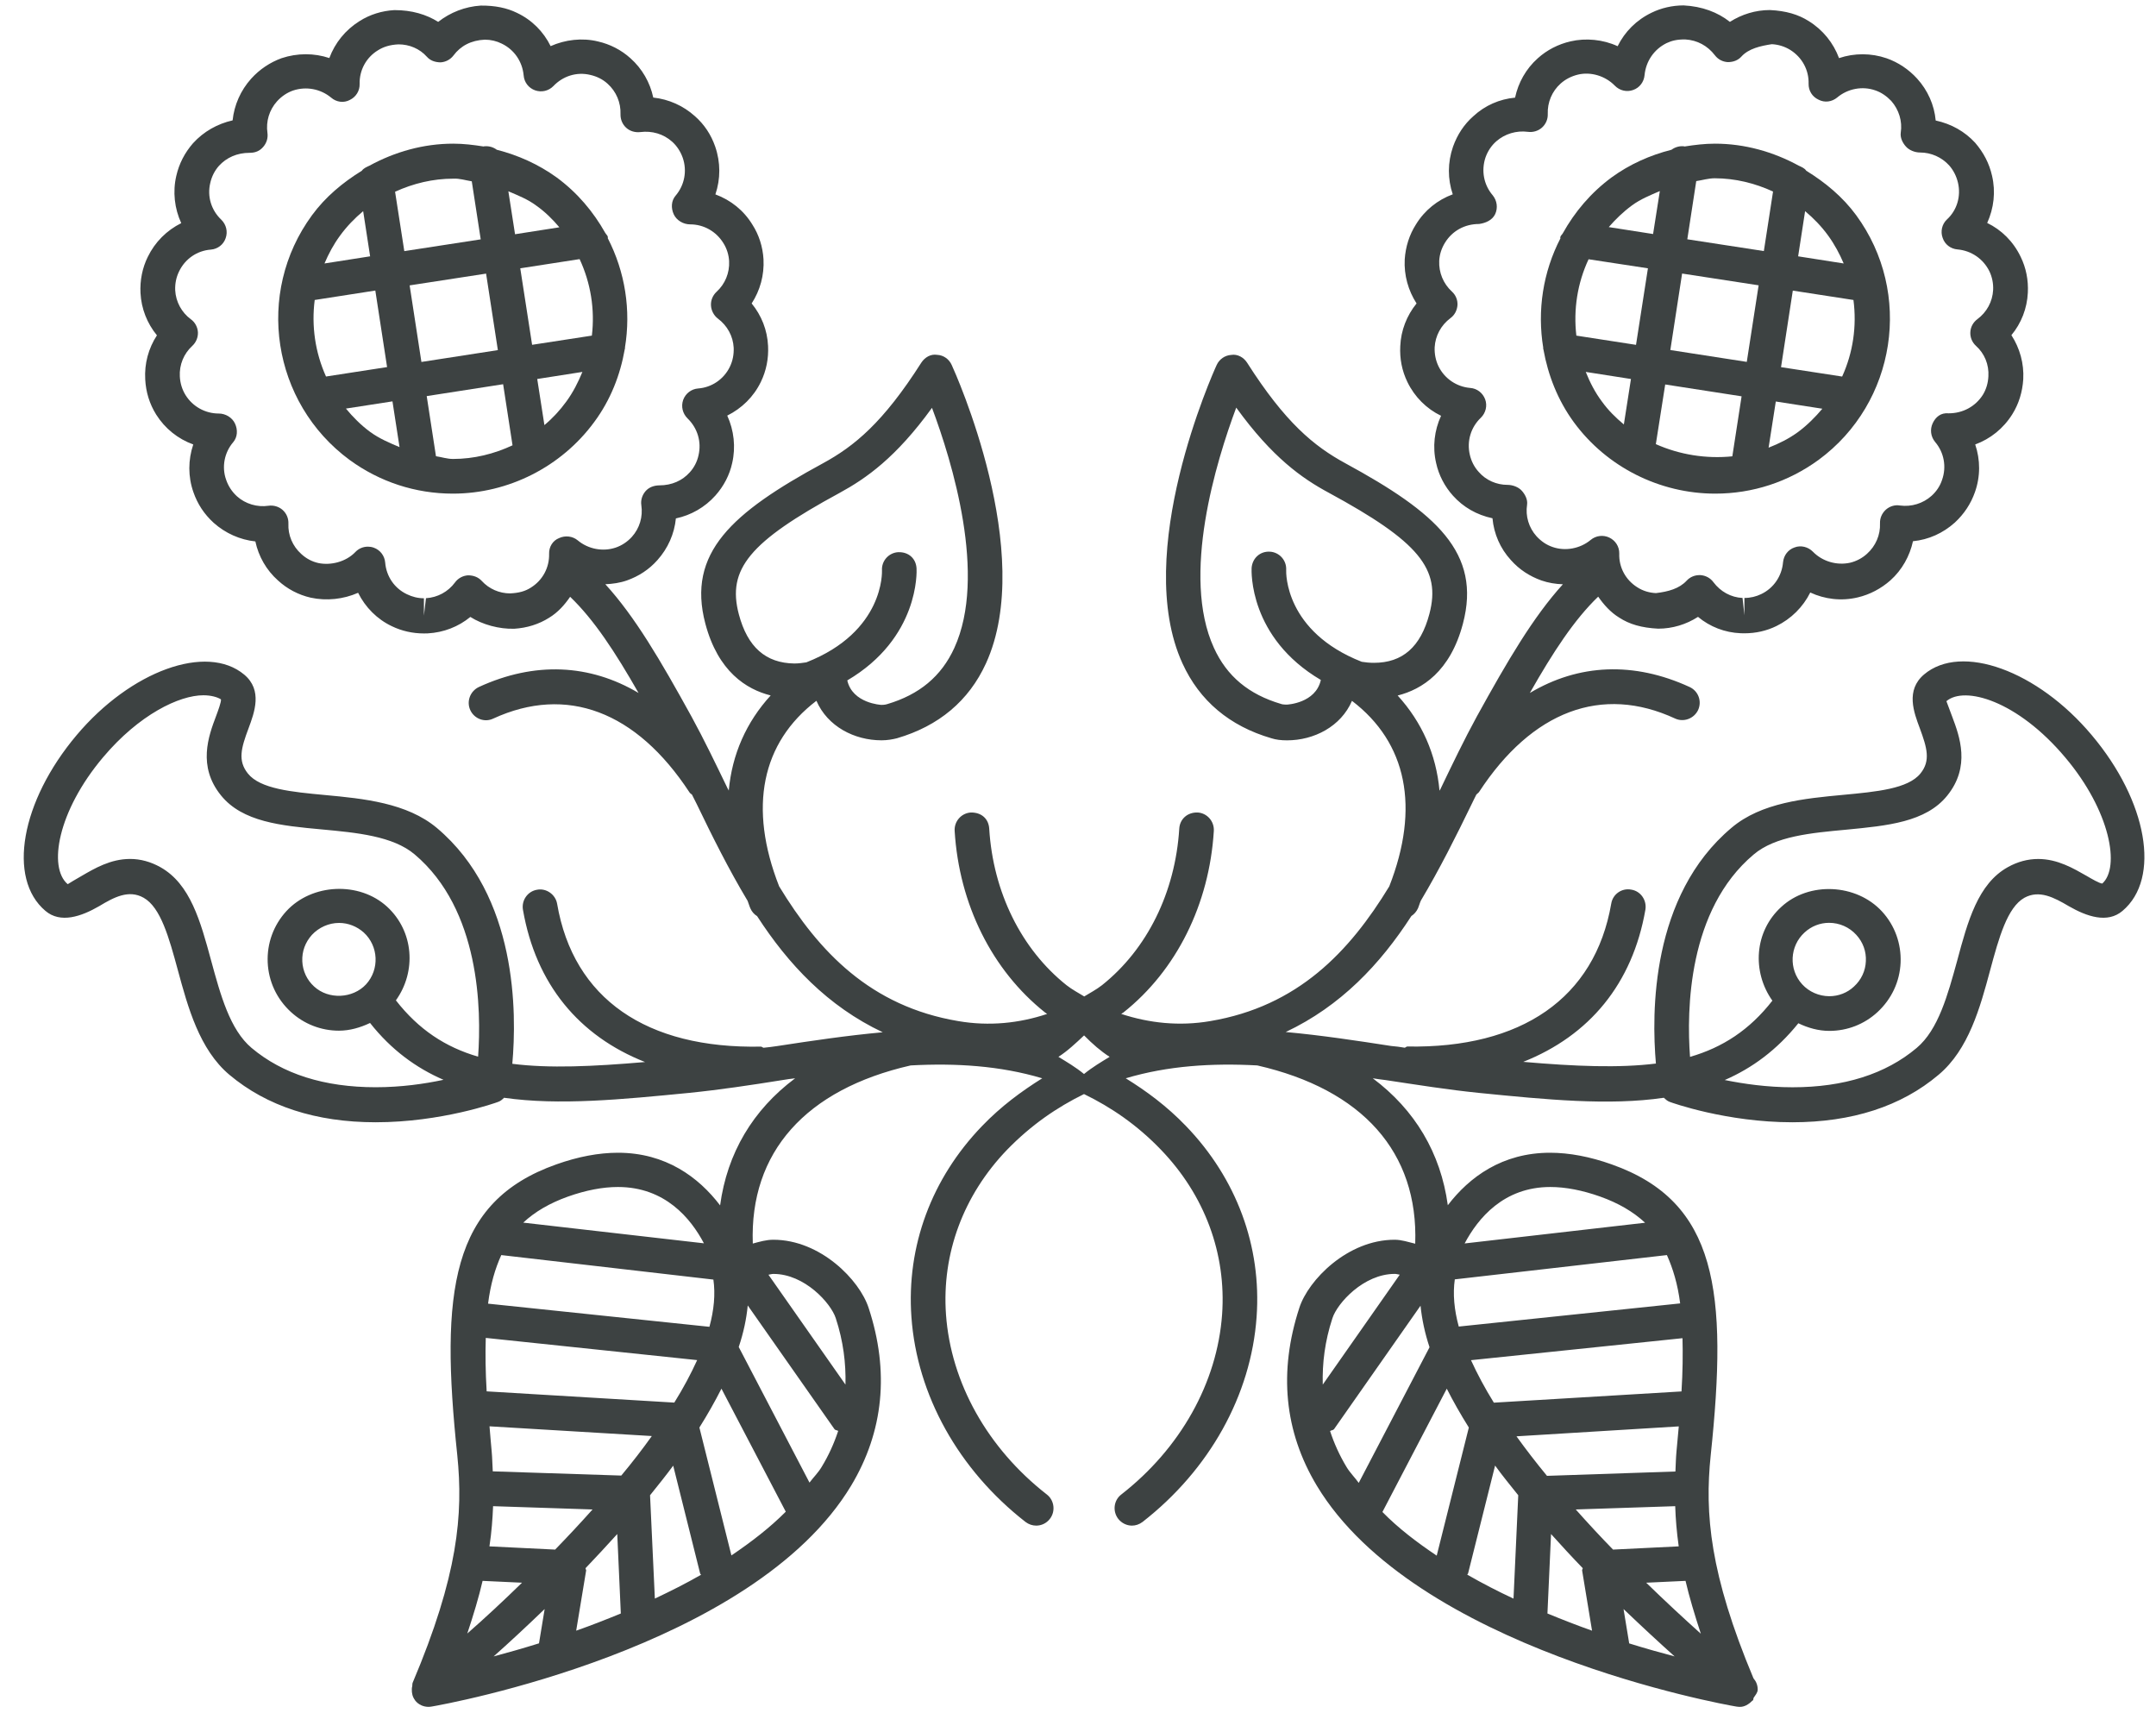 <?xml version="1.0" encoding="UTF-8"?>
<svg width="61px" height="49px" viewBox="0 0 61 49" version="1.1" xmlns="http://www.w3.org/2000/svg" xmlns:xlink="http://www.w3.org/1999/xlink">
    <title>floral-symmetrical-design-for-ornamentation-svgrepo-com</title>
    <g id="页面-1" stroke="none" stroke-width="1" fill="none" fill-rule="evenodd">
        <g id="形状库素材-植物" transform="translate(-560, -323)" fill="#3D4242" fill-rule="nonzero">
            <g id="floral-symmetrical-design-for-ornamentation-svgrepo-com" transform="translate(560.672, 323.153)">
                <path d="M58.508,20.64 C56.978,18.817 54.821,18.034 53.766,18.926 C53.24,19.372 53.475,19.995 53.646,20.45 C53.849,21.001 53.957,21.365 53.663,21.728 C53.314,22.16 52.422,22.244 51.478,22.332 C50.393,22.434 49.162,22.548 48.318,23.264 C46.028,25.189 46.055,28.511 46.179,29.933 C45.136,30.063 43.895,30.013 42.425,29.885 C44.293,29.144 45.517,27.68 45.882,25.578 C45.924,25.31 45.748,25.055 45.482,25.013 C45.214,24.961 44.958,25.141 44.915,25.409 C44.452,28.089 42.365,29.508 39.145,29.451 C39.118,29.451 39.103,29.477 39.072,29.485 C38.946,29.462 38.818,29.447 38.689,29.436 C37.719,29.286 36.714,29.133 35.705,29.041 C37.263,28.306 38.381,27.121 39.26,25.76 C39.342,25.706 39.405,25.633 39.449,25.538 C39.48,25.464 39.495,25.398 39.528,25.325 C40.062,24.429 40.533,23.487 40.971,22.583 C41.011,22.493 41.059,22.41 41.1,22.322 C41.123,22.297 41.153,22.28 41.171,22.257 C42.673,19.956 44.651,19.214 46.722,20.173 C46.965,20.285 47.256,20.177 47.373,19.932 C47.486,19.683 47.379,19.395 47.132,19.281 C45.551,18.554 43.992,18.626 42.612,19.45 C43.274,18.286 43.87,17.375 44.546,16.725 C44.705,16.954 44.896,17.168 45.139,17.317 C45.428,17.506 45.771,17.607 46.244,17.631 C46.646,17.631 47.036,17.512 47.37,17.297 C47.706,17.577 48.128,17.742 48.575,17.76 C48.583,17.76 48.675,17.762 48.683,17.762 C49.005,17.762 49.309,17.693 49.586,17.558 C50.005,17.354 50.341,17.019 50.546,16.608 C50.957,16.799 51.426,16.857 51.891,16.746 C52.232,16.666 52.55,16.497 52.814,16.264 C53.143,15.97 53.362,15.574 53.452,15.157 C53.89,15.115 54.301,14.931 54.637,14.629 C54.901,14.384 55.089,14.098 55.205,13.769 C55.362,13.327 55.36,12.855 55.213,12.42 C55.64,12.263 56.009,11.971 56.264,11.563 C56.448,11.268 56.549,10.935 56.572,10.576 C56.597,10.129 56.474,9.695 56.237,9.328 C56.517,8.991 56.681,8.57 56.702,8.125 C56.72,7.77 56.652,7.424 56.499,7.112 C56.292,6.68 55.957,6.349 55.552,6.154 C55.741,5.737 55.795,5.271 55.689,4.818 C55.609,4.467 55.45,4.164 55.211,3.885 C54.918,3.567 54.539,3.352 54.095,3.256 C54.055,2.815 53.869,2.4 53.569,2.07 C53.331,1.809 53.035,1.611 52.707,1.496 C52.271,1.345 51.79,1.345 51.36,1.491 C51.201,1.062 50.904,0.692 50.502,0.443 C50.209,0.258 49.864,0.153 49.403,0.131 C48.997,0.131 48.605,0.253 48.272,0.466 C47.927,0.192 47.483,0.026 46.963,0 C46.643,0 46.329,0.073 46.057,0.206 C45.63,0.411 45.297,0.745 45.096,1.154 C44.682,0.962 44.191,0.917 43.764,1.017 C43.419,1.096 43.097,1.26 42.834,1.498 C42.504,1.793 42.284,2.185 42.194,2.609 C41.754,2.65 41.342,2.83 41.015,3.133 C40.752,3.363 40.561,3.655 40.439,3.995 C40.283,4.444 40.285,4.914 40.431,5.344 C40.004,5.501 39.635,5.795 39.39,6.195 C39.202,6.489 39.095,6.83 39.072,7.186 C39.049,7.635 39.171,8.064 39.407,8.431 C39.129,8.774 38.965,9.194 38.946,9.637 C38.928,9.996 38.993,10.333 39.148,10.654 C39.353,11.077 39.69,11.411 40.1,11.609 C39.91,12.022 39.855,12.49 39.96,12.944 C40.035,13.287 40.201,13.607 40.439,13.871 C40.728,14.192 41.105,14.412 41.555,14.508 C41.595,14.95 41.775,15.363 42.077,15.692 C42.316,15.961 42.609,16.149 42.938,16.267 C43.134,16.335 43.342,16.369 43.547,16.375 C42.71,17.298 41.991,18.521 41.112,20.115 C40.754,20.77 40.421,21.464 40.086,22.162 C40.079,22.18 40.065,22.199 40.056,22.213 C39.963,21.188 39.56,20.276 38.872,19.522 C39.56,19.349 40.36,18.847 40.718,17.492 C41.25,15.485 39.96,14.348 37.396,12.954 C36.505,12.47 35.691,11.8 34.613,10.108 C34.517,9.957 34.341,9.857 34.163,9.887 C33.985,9.898 33.826,10.008 33.751,10.173 C33.654,10.384 31.355,15.487 32.784,18.614 C33.268,19.673 34.117,20.386 35.299,20.731 C35.429,20.773 35.576,20.79 35.741,20.79 C36.506,20.79 37.267,20.399 37.58,19.673 C39.133,20.857 39.508,22.689 38.635,24.921 C37.506,26.776 36.045,28.315 33.569,28.732 C32.694,28.882 31.843,28.789 31.051,28.529 C31.072,28.514 31.094,28.5 31.115,28.487 C32.613,27.298 33.544,25.427 33.671,23.352 C33.686,23.082 33.483,22.848 33.215,22.831 C32.921,22.821 32.709,23.02 32.693,23.287 C32.581,25.087 31.786,26.699 30.506,27.717 C30.349,27.84 30.172,27.932 30.004,28.035 C29.837,27.932 29.661,27.84 29.504,27.717 C28.225,26.699 27.426,25.087 27.316,23.287 C27.299,23.014 27.103,22.827 26.797,22.831 C26.526,22.848 26.322,23.081 26.338,23.352 C26.465,25.431 27.398,27.298 28.894,28.487 C28.913,28.504 28.937,28.516 28.956,28.529 C28.164,28.793 27.314,28.882 26.44,28.732 C23.961,28.315 22.5,26.776 21.372,24.919 C20.497,22.688 20.873,20.857 22.427,19.671 C22.742,20.398 23.503,20.789 24.268,20.789 C24.43,20.789 24.579,20.763 24.706,20.731 C25.89,20.385 26.74,19.671 27.224,18.613 C28.653,15.486 26.355,10.389 26.255,10.172 C26.182,10.007 26.023,9.893 25.844,9.885 C25.662,9.854 25.493,9.956 25.395,10.106 C24.317,11.799 23.501,12.469 22.611,12.953 C20.043,14.347 18.754,15.484 19.285,17.491 C19.645,18.845 20.445,19.348 21.133,19.52 C20.443,20.275 20.039,21.187 19.947,22.212 C19.94,22.192 19.929,22.173 19.919,22.159 C19.582,21.463 19.249,20.768 18.891,20.114 C18.012,18.52 17.295,17.295 16.455,16.374 C16.663,16.365 16.872,16.335 17.067,16.266 C17.398,16.148 17.689,15.961 17.928,15.692 C18.226,15.359 18.408,14.949 18.451,14.512 C18.879,14.422 19.271,14.198 19.568,13.866 C19.804,13.602 19.971,13.283 20.044,12.945 C20.148,12.495 20.094,12.018 19.904,11.604 C20.313,11.4 20.651,11.073 20.855,10.65 C21.008,10.335 21.077,9.99 21.059,9.633 C21.038,9.184 20.873,8.771 20.595,8.431 C20.834,8.062 20.953,7.632 20.93,7.182 C20.909,6.826 20.8,6.488 20.616,6.202 C20.371,5.8 20.006,5.508 19.569,5.346 C19.716,4.91 19.718,4.442 19.563,3.993 C19.444,3.651 19.252,3.365 18.99,3.134 C18.659,2.836 18.248,2.654 17.811,2.607 C17.72,2.179 17.497,1.791 17.168,1.497 C16.907,1.26 16.586,1.096 16.244,1.019 C15.801,0.911 15.32,0.968 14.907,1.152 C14.706,0.743 14.376,0.409 13.951,0.209 C13.672,0.073 13.343,0.002 12.931,0.005 C12.486,0.033 12.067,0.198 11.726,0.466 C11.388,0.254 10.977,0.133 10.496,0.133 C10.492,0.133 10.489,0.133 10.483,0.133 C10.137,0.153 9.795,0.256 9.499,0.445 C9.101,0.694 8.805,1.06 8.646,1.489 C8.215,1.345 7.739,1.345 7.294,1.493 C6.97,1.611 6.674,1.807 6.435,2.072 C6.136,2.404 5.955,2.817 5.909,3.252 C5.485,3.348 5.092,3.565 4.789,3.899 C4.555,4.168 4.396,4.473 4.316,4.822 C4.211,5.271 4.265,5.746 4.456,6.159 C4.048,6.362 3.714,6.691 3.508,7.116 C3.356,7.424 3.285,7.778 3.303,8.135 C3.326,8.58 3.491,8.995 3.768,9.333 C3.528,9.701 3.411,10.133 3.437,10.581 C3.456,10.938 3.558,11.272 3.747,11.575 C3.996,11.969 4.361,12.263 4.796,12.42 C4.649,12.856 4.645,13.328 4.8,13.769 C4.916,14.104 5.105,14.392 5.374,14.637 C5.704,14.931 6.115,15.116 6.553,15.163 C6.643,15.586 6.865,15.976 7.194,16.268 C7.453,16.506 7.77,16.674 8.119,16.754 C8.566,16.851 9.046,16.799 9.46,16.616 C9.664,17.026 9.997,17.364 10.416,17.562 C10.696,17.697 11.003,17.766 11.323,17.766 C11.33,17.766 11.422,17.764 11.43,17.764 C11.879,17.74 12.299,17.576 12.636,17.299 C12.976,17.516 13.453,17.647 13.88,17.633 C14.235,17.611 14.576,17.506 14.866,17.321 C15.111,17.172 15.3,16.961 15.459,16.729 C16.137,17.38 16.731,18.288 17.395,19.45 C16.015,18.631 14.456,18.554 12.875,19.282 C12.63,19.4 12.522,19.688 12.633,19.933 C12.747,20.182 13.041,20.292 13.284,20.174 C15.359,19.221 17.331,19.966 18.836,22.262 C18.853,22.291 18.883,22.303 18.906,22.325 C18.949,22.415 18.995,22.497 19.038,22.587 C19.476,23.497 19.943,24.434 20.48,25.33 C20.51,25.402 20.525,25.469 20.559,25.544 C20.6,25.638 20.667,25.713 20.749,25.763 C21.627,27.12 22.744,28.312 24.303,29.048 C23.292,29.14 22.289,29.289 21.319,29.438 C21.19,29.458 21.064,29.473 20.933,29.486 C20.905,29.482 20.89,29.458 20.86,29.454 C17.618,29.519 15.551,28.1 15.091,25.414 C15.046,25.15 14.783,24.965 14.524,25.016 C14.258,25.059 14.078,25.315 14.124,25.583 C14.489,27.689 15.713,29.155 17.579,29.89 C16.109,30.016 14.87,30.074 13.823,29.94 C13.95,28.51 13.974,25.193 11.688,23.268 C10.841,22.558 9.61,22.438 8.525,22.337 C7.583,22.249 6.691,22.165 6.342,21.729 C6.049,21.364 6.152,21.005 6.359,20.453 C6.528,19.998 6.763,19.371 6.238,18.931 C5.175,18.042 3.025,18.826 1.494,20.645 C-0.083,22.517 -0.47,24.7 0.613,25.614 C1.039,25.977 1.627,25.774 2.135,25.48 C2.552,25.229 2.97,25.005 3.392,25.243 C3.875,25.515 4.111,26.374 4.36,27.291 C4.646,28.344 4.971,29.538 5.819,30.251 C6.876,31.139 8.269,31.594 9.958,31.594 C11.817,31.594 13.362,31.041 13.426,31.016 C13.492,30.993 13.54,30.949 13.589,30.901 C15.147,31.124 16.92,30.949 18.823,30.763 C19.688,30.676 20.574,30.543 21.468,30.4 C21.587,30.381 21.705,30.362 21.825,30.35 C20.631,31.242 19.902,32.464 19.702,33.945 C19.096,33.149 18.164,32.456 16.812,32.456 C16.269,32.456 15.682,32.567 15.069,32.785 C12.078,33.842 11.778,36.388 12.266,41.013 C12.437,42.686 12.287,44.417 11.004,47.447 C10.99,47.48 10.998,47.507 10.992,47.545 C10.985,47.576 10.98,47.591 10.98,47.626 C10.976,47.744 10.998,47.847 11.071,47.943 L11.071,47.943 L11.071,47.947 C11.166,48.07 11.309,48.131 11.453,48.131 C11.48,48.131 11.507,48.127 11.537,48.123 C11.905,48.062 20.633,46.492 23.411,41.871 C24.329,40.339 24.496,38.643 23.904,36.845 C23.65,36.059 22.543,34.917 21.207,34.917 C21.009,34.917 20.819,34.973 20.627,35.025 C20.534,32.444 22.12,30.664 25.094,29.986 C26.37,29.917 27.623,29.994 28.816,30.35 C28.233,30.715 27.658,31.135 27.116,31.698 C25.683,33.183 24.972,35.101 25.115,37.104 C25.272,39.313 26.448,41.423 28.344,42.901 C28.434,42.969 28.54,43.004 28.646,43.004 C28.791,43.004 28.936,42.939 29.032,42.813 C29.198,42.602 29.159,42.288 28.947,42.124 C27.271,40.818 26.231,38.965 26.093,37.031 C25.971,35.31 26.585,33.656 27.823,32.37 C28.507,31.667 29.237,31.169 29.998,30.796 C30.759,31.166 31.491,31.66 32.174,32.37 C33.413,33.656 34.027,35.31 33.905,37.031 C33.767,38.96 32.728,40.818 31.052,42.124 C30.838,42.288 30.801,42.598 30.967,42.813 C31.063,42.935 31.209,43.004 31.353,43.004 C31.459,43.004 31.563,42.969 31.653,42.901 C33.551,41.423 34.724,39.313 34.881,37.104 C35.025,35.101 34.313,33.183 32.881,31.698 C32.339,31.135 31.765,30.713 31.179,30.35 C32.371,29.994 33.625,29.917 34.901,29.986 C37.879,30.667 39.461,32.444 39.369,35.029 C39.177,34.983 38.984,34.917 38.787,34.917 C37.452,34.917 36.344,36.059 36.091,36.841 C35.5,38.649 35.664,40.339 36.583,41.871 C39.361,46.492 48.088,48.062 48.456,48.123 C48.489,48.127 48.513,48.131 48.54,48.131 C48.544,48.131 48.548,48.131 48.552,48.131 C48.674,48.135 48.802,48.066 48.908,47.955 C48.911,47.951 48.921,47.951 48.925,47.947 C48.942,47.92 48.932,47.894 48.946,47.871 C48.994,47.798 49.059,47.729 49.059,47.641 C49.059,47.518 49.015,47.411 48.939,47.323 C47.702,44.371 47.558,42.663 47.729,41.017 C48.217,36.388 47.92,33.842 44.926,32.785 C44.315,32.567 43.725,32.456 43.184,32.456 C41.83,32.456 40.9,33.145 40.291,33.941 C40.09,32.464 39.361,31.242 38.168,30.35 C38.29,30.369 38.407,30.386 38.528,30.4 C39.422,30.534 40.304,30.676 41.171,30.763 C43.072,30.953 44.847,31.129 46.403,30.901 C46.451,30.944 46.501,30.993 46.566,31.016 C46.631,31.041 48.176,31.594 50.038,31.594 C51.725,31.594 53.119,31.145 54.176,30.251 C55.028,29.538 55.353,28.344 55.636,27.291 C55.883,26.374 56.121,25.515 56.605,25.243 C57.026,25.013 57.443,25.235 57.859,25.48 C58.37,25.774 58.955,25.977 59.381,25.614 C60.47,24.694 60.087,22.512 58.508,20.64 Z M35.735,19.779 C35.639,19.779 35.591,19.768 35.572,19.76 C34.66,19.491 34.04,18.978 33.673,18.172 C32.741,16.135 33.738,12.895 34.305,11.378 C35.323,12.785 36.163,13.377 36.923,13.786 C39.468,15.167 40.107,15.939 39.77,17.213 C39.523,18.15 39.008,18.597 38.201,18.597 C38.076,18.597 37.963,18.585 37.856,18.568 C35.683,17.713 35.714,16.057 35.718,15.971 C35.733,15.699 35.528,15.471 35.262,15.453 C34.973,15.435 34.76,15.645 34.74,15.913 C34.736,16.002 34.661,17.882 36.699,19.082 C36.552,19.742 35.748,19.779 35.735,19.779 Z M42.802,15.018 C42.582,14.773 42.484,14.448 42.534,14.122 C42.554,13.98 42.479,13.836 42.387,13.732 C42.293,13.624 42.125,13.563 41.981,13.563 C41.669,13.563 41.368,13.432 41.164,13.195 C41.039,13.058 40.953,12.888 40.913,12.707 C40.825,12.327 40.942,11.934 41.227,11.663 C41.363,11.53 41.415,11.326 41.348,11.144 C41.281,10.962 41.116,10.834 40.924,10.821 C40.54,10.789 40.197,10.556 40.028,10.209 C39.946,10.04 39.912,9.855 39.919,9.672 C39.937,9.346 40.099,9.046 40.365,8.847 C40.486,8.759 40.553,8.625 40.565,8.477 C40.572,8.333 40.515,8.192 40.407,8.095 C40.164,7.872 40.034,7.556 40.048,7.229 C40.057,7.042 40.115,6.866 40.216,6.705 C40.419,6.38 40.766,6.183 41.177,6.183 L41.177,6.183 C41.361,6.157 41.548,6.078 41.631,5.904 C41.713,5.727 41.684,5.523 41.562,5.372 C41.307,5.074 41.233,4.676 41.357,4.302 C41.421,4.122 41.522,3.969 41.662,3.845 C41.905,3.632 42.234,3.534 42.556,3.576 C42.7,3.596 42.847,3.553 42.956,3.456 C43.065,3.357 43.125,3.218 43.119,3.071 C43.107,2.743 43.239,2.428 43.484,2.21 C43.62,2.088 43.789,2.002 43.975,1.957 C44.342,1.87 44.75,1.997 45.016,2.27 C45.15,2.408 45.351,2.459 45.533,2.393 C45.717,2.33 45.841,2.165 45.858,1.971 C45.896,1.58 46.126,1.242 46.48,1.067 C46.624,0.999 46.777,0.959 47.013,0.963 C47.348,0.983 47.64,1.14 47.848,1.411 C47.935,1.526 48.068,1.597 48.215,1.604 C48.365,1.604 48.502,1.555 48.6,1.445 C48.803,1.222 49.136,1.146 49.458,1.097 C49.644,1.106 49.825,1.163 49.98,1.259 C50.315,1.469 50.51,1.828 50.499,2.216 C50.495,2.412 50.602,2.584 50.779,2.666 C50.953,2.758 51.156,2.73 51.307,2.606 C51.607,2.352 52.025,2.277 52.381,2.402 C52.551,2.457 52.708,2.567 52.837,2.702 C53.053,2.947 53.157,3.276 53.106,3.602 C53.087,3.743 53.158,3.888 53.252,3.992 C53.346,4.099 53.51,4.161 53.652,4.161 C53.966,4.161 54.263,4.294 54.475,4.525 C54.596,4.662 54.682,4.83 54.726,5.019 C54.814,5.397 54.699,5.794 54.412,6.056 C54.272,6.188 54.225,6.395 54.292,6.577 C54.353,6.761 54.517,6.887 54.713,6.903 C55.105,6.938 55.44,7.17 55.613,7.518 C55.693,7.683 55.729,7.871 55.72,8.049 C55.703,8.379 55.54,8.678 55.276,8.874 C55.155,8.964 55.082,9.096 55.075,9.243 C55.067,9.388 55.124,9.529 55.234,9.63 C55.477,9.847 55.605,10.161 55.586,10.49 C55.576,10.686 55.525,10.859 55.429,11.016 C55.222,11.341 54.87,11.539 54.462,11.539 L54.462,11.539 C54.24,11.517 54.092,11.644 54.01,11.82 C53.928,11.994 53.953,12.198 54.079,12.35 C54.33,12.644 54.406,13.05 54.276,13.419 C54.219,13.597 54.112,13.752 53.978,13.873 C53.735,14.091 53.406,14.19 53.084,14.147 C52.938,14.122 52.791,14.169 52.682,14.267 C52.573,14.369 52.513,14.506 52.519,14.654 C52.532,14.979 52.397,15.292 52.152,15.512 C52.016,15.636 51.853,15.722 51.675,15.765 C51.298,15.849 50.89,15.73 50.622,15.455 C50.488,15.318 50.282,15.263 50.101,15.333 C49.919,15.394 49.795,15.559 49.776,15.751 C49.742,16.144 49.512,16.482 49.162,16.651 C49.014,16.723 48.854,16.762 48.683,16.762 L48.683,17.252 L48.63,16.762 C48.302,16.747 48.006,16.582 47.807,16.317 C47.721,16.199 47.587,16.126 47.439,16.116 C47.431,16.116 47.418,16.116 47.408,16.116 C47.274,16.116 47.142,16.171 47.048,16.274 C46.842,16.496 46.533,16.584 46.179,16.625 C45.991,16.616 45.811,16.562 45.657,16.463 C45.324,16.257 45.128,15.896 45.142,15.507 C45.146,15.31 45.035,15.138 44.86,15.054 C44.692,14.974 44.485,14.994 44.334,15.12 C44.035,15.369 43.614,15.445 43.26,15.322 C43.082,15.263 42.933,15.159 42.802,15.018 Z M20.232,17.224 C19.895,15.949 20.531,15.174 23.078,13.793 C23.838,13.379 24.678,12.791 25.697,11.384 C26.264,12.895 27.262,16.141 26.328,18.178 C25.962,18.978 25.34,19.497 24.427,19.766 C24.413,19.77 24.362,19.787 24.267,19.787 C24.258,19.787 23.449,19.746 23.3,19.095 C25.339,17.894 25.266,16.014 25.26,15.926 C25.245,15.653 25.043,15.457 24.74,15.467 C24.47,15.484 24.265,15.716 24.282,15.986 C24.282,16.008 24.357,17.716 22.141,18.584 C22.037,18.599 21.925,18.616 21.802,18.616 C20.992,18.605 20.478,18.152 20.232,17.224 Z M14.864,15.512 C14.874,15.902 14.682,16.262 14.347,16.47 C14.193,16.569 14.015,16.622 13.76,16.633 C13.458,16.633 13.165,16.507 12.959,16.281 C12.86,16.173 12.725,16.122 12.57,16.122 C12.424,16.131 12.288,16.204 12.201,16.324 C12.005,16.588 11.708,16.749 11.38,16.769 L11.322,17.261 L11.322,16.771 C11.15,16.771 10.991,16.729 10.841,16.657 C10.488,16.489 10.259,16.153 10.226,15.761 C10.21,15.567 10.082,15.402 9.901,15.339 C9.848,15.32 9.792,15.311 9.738,15.311 C9.607,15.311 9.479,15.361 9.383,15.462 C9.117,15.742 8.685,15.847 8.338,15.775 C8.154,15.734 7.991,15.647 7.852,15.518 C7.607,15.299 7.473,14.985 7.488,14.659 C7.494,14.512 7.434,14.371 7.325,14.273 C7.215,14.175 7.066,14.134 6.923,14.154 C6.608,14.201 6.271,14.102 6.033,13.887 C5.892,13.758 5.788,13.601 5.726,13.419 C5.597,13.06 5.674,12.65 5.926,12.356 C6.049,12.211 6.059,12.007 5.978,11.831 C5.898,11.656 5.708,11.545 5.518,11.545 C5.133,11.545 4.78,11.347 4.579,11.025 C4.481,10.868 4.426,10.688 4.416,10.496 C4.398,10.167 4.527,9.853 4.769,9.631 C4.877,9.531 4.933,9.39 4.928,9.248 C4.92,9.102 4.847,8.964 4.73,8.88 C4.465,8.685 4.303,8.384 4.285,8.059 C4.277,7.871 4.314,7.688 4.395,7.524 C4.565,7.17 4.902,6.938 5.292,6.908 C5.485,6.893 5.651,6.768 5.713,6.583 C5.777,6.401 5.73,6.201 5.59,6.063 C5.304,5.793 5.186,5.403 5.277,5.023 C5.318,4.838 5.405,4.671 5.522,4.539 C5.736,4.305 6.035,4.17 6.388,4.17 L6.39,4.17 C6.554,4.17 6.676,4.117 6.773,4.005 C6.87,3.895 6.915,3.753 6.895,3.607 C6.848,3.283 6.947,2.956 7.166,2.713 C7.293,2.572 7.452,2.466 7.619,2.408 C7.989,2.284 8.397,2.36 8.697,2.609 C8.844,2.737 9.054,2.767 9.226,2.674 C9.4,2.591 9.509,2.413 9.503,2.225 C9.493,1.835 9.687,1.473 10.023,1.269 C10.179,1.171 10.359,1.113 10.604,1.102 C10.911,1.102 11.201,1.224 11.405,1.452 C11.502,1.562 11.635,1.607 11.789,1.611 C11.934,1.604 12.069,1.533 12.157,1.418 C12.361,1.144 12.657,0.987 13.045,0.969 C13.214,0.969 13.378,1.008 13.526,1.082 C13.878,1.252 14.108,1.589 14.144,1.982 C14.159,2.175 14.286,2.339 14.469,2.403 C14.651,2.466 14.851,2.42 14.986,2.281 C15.253,2.001 15.643,1.871 16.033,1.967 C16.213,2.008 16.382,2.09 16.519,2.216 C16.764,2.435 16.896,2.751 16.884,3.078 C16.88,3.226 16.939,3.365 17.047,3.463 C17.157,3.561 17.301,3.6 17.447,3.583 C17.774,3.542 18.098,3.634 18.345,3.855 C18.481,3.977 18.583,4.136 18.644,4.308 C18.773,4.678 18.697,5.084 18.442,5.383 C18.319,5.526 18.309,5.731 18.39,5.909 C18.47,6.082 18.661,6.194 18.854,6.194 C19.238,6.194 19.589,6.392 19.793,6.721 C19.891,6.875 19.948,7.055 19.957,7.237 C19.973,7.567 19.843,7.882 19.6,8.103 C19.493,8.204 19.435,8.345 19.444,8.49 C19.452,8.631 19.524,8.772 19.639,8.859 C19.907,9.059 20.069,9.358 20.086,9.682 C20.094,9.874 20.059,10.056 19.977,10.225 C19.808,10.574 19.465,10.808 19.082,10.836 C18.889,10.85 18.723,10.978 18.657,11.16 C18.593,11.343 18.64,11.543 18.779,11.681 C19.063,11.956 19.181,12.344 19.091,12.728 C19.052,12.907 18.966,13.075 18.842,13.21 C18.634,13.442 18.337,13.577 17.983,13.577 C17.983,13.577 17.982,13.577 17.98,13.577 C17.83,13.58 17.693,13.628 17.595,13.738 C17.497,13.85 17.452,13.997 17.473,14.136 C17.522,14.465 17.425,14.791 17.204,15.036 C17.076,15.175 16.923,15.277 16.749,15.337 C16.388,15.459 15.973,15.383 15.674,15.133 C15.527,15.01 15.317,14.989 15.146,15.069 C14.968,15.138 14.858,15.316 14.864,15.512 Z M9.957,30.603 C8.505,30.603 7.325,30.23 6.446,29.491 C5.833,28.976 5.565,27.985 5.303,27.025 C5,25.907 4.713,24.854 3.868,24.379 C3.592,24.224 3.302,24.145 3.008,24.145 C2.456,24.145 2.002,24.414 1.64,24.624 C1.493,24.71 1.271,24.837 1.244,24.859 C0.685,24.388 0.957,22.796 2.243,21.271 C3.264,20.058 4.403,19.515 5.08,19.515 C5.299,19.515 5.478,19.566 5.58,19.631 C5.589,19.708 5.499,19.948 5.441,20.105 C5.228,20.667 4.912,21.522 5.58,22.347 C6.189,23.1 7.28,23.204 8.434,23.31 C9.422,23.402 10.445,23.498 11.057,24.014 C12.912,25.576 12.951,28.413 12.855,29.738 C11.932,29.47 11.173,28.972 10.529,28.145 C11.114,27.33 11.039,26.192 10.279,25.495 C9.491,24.775 8.152,24.837 7.43,25.622 C7.065,26.02 6.879,26.537 6.902,27.073 C6.926,27.611 7.158,28.105 7.555,28.471 C7.928,28.815 8.412,29.003 8.916,29.003 C9.228,29.003 9.524,28.915 9.798,28.785 C10.4,29.547 11.1,30.056 11.876,30.393 C11.336,30.508 10.679,30.603 9.957,30.603 Z M8.217,27.755 C8.013,27.571 7.893,27.314 7.881,27.041 C7.869,26.759 7.965,26.503 8.152,26.294 C8.35,26.082 8.629,25.955 8.921,25.955 C9.179,25.955 9.426,26.053 9.619,26.225 C10.04,26.61 10.069,27.27 9.686,27.691 C9.31,28.097 8.625,28.13 8.217,27.755 Z M22.231,41.787 L20.229,37.951 C20.364,37.549 20.447,37.16 20.484,36.776 L22.935,40.271 C22.96,40.31 23.011,40.302 23.043,40.325 C22.927,40.677 22.774,41.018 22.574,41.345 C22.48,41.504 22.34,41.642 22.231,41.787 Z M13.511,35.351 L19.512,36.044 C19.571,36.454 19.53,36.902 19.4,37.38 L13.137,36.725 C13.206,36.176 13.337,35.734 13.511,35.351 Z M19.053,38.322 C18.875,38.713 18.661,39.115 18.406,39.524 L13.097,39.206 C13.064,38.647 13.058,38.154 13.072,37.694 L19.053,38.322 Z M16.906,41.588 L13.27,41.469 C13.258,41.278 13.256,41.079 13.239,40.903 C13.212,40.642 13.2,40.432 13.178,40.195 L17.77,40.47 C17.503,40.845 17.213,41.22 16.906,41.588 Z M15.035,43.682 L13.176,43.591 C13.238,43.181 13.264,42.812 13.279,42.454 L16.093,42.547 C15.746,42.936 15.391,43.315 15.035,43.682 Z M12.982,44.567 L14.098,44.619 C13.558,45.145 13.035,45.632 12.549,46.056 C12.725,45.528 12.878,45.019 12.982,44.567 Z M14.738,45.364 L14.578,46.334 C14.117,46.478 13.684,46.6 13.294,46.704 C13.726,46.321 14.213,45.869 14.738,45.364 Z M15.896,44.207 C16.193,43.897 16.493,43.571 16.792,43.242 L16.893,45.49 C16.464,45.666 16.046,45.83 15.63,45.976 L15.912,44.272 C15.914,44.253 15.893,44.234 15.896,44.207 Z M17.72,42.145 C17.944,41.867 18.167,41.59 18.375,41.308 L19.136,44.354 C19.14,44.375 19.158,44.383 19.164,44.394 C18.738,44.639 18.298,44.859 17.856,45.068 L17.72,42.145 Z M19.116,40.229 C19.349,39.859 19.555,39.494 19.74,39.13 L21.56,42.61 C21.109,43.064 20.58,43.47 20.022,43.847 L19.116,40.229 Z M15.395,33.697 C15.903,33.517 16.379,33.425 16.811,33.425 C18.146,33.425 18.873,34.314 19.244,35.018 L14.132,34.433 C14.466,34.122 14.882,33.881 15.395,33.697 Z M22.974,37.135 C23.189,37.79 23.264,38.414 23.249,39.015 L21.07,35.907 C21.118,35.899 21.163,35.884 21.21,35.884 C22.09,35.883 22.837,36.711 22.974,37.135 Z M46.49,35.351 C46.662,35.734 46.796,36.176 46.865,36.718 L40.601,37.373 C40.471,36.898 40.43,36.448 40.489,36.038 L46.49,35.351 Z M37.429,41.351 C37.228,41.018 37.074,40.677 36.96,40.329 C36.996,40.302 37.042,40.31 37.071,40.277 L39.519,36.783 C39.558,37.16 39.64,37.556 39.774,37.958 L37.771,41.795 C37.66,41.642 37.521,41.504 37.429,41.351 Z M40.262,39.13 C40.446,39.494 40.654,39.858 40.886,40.229 L39.977,43.853 C39.421,43.48 38.889,43.077 38.441,42.618 L40.262,39.13 Z M40.865,44.354 L41.629,41.305 C41.833,41.59 42.06,41.864 42.284,42.145 L42.15,45.069 C41.705,44.862 41.267,44.636 40.841,44.391 C40.844,44.379 40.861,44.37 40.865,44.354 Z M44.966,43.682 C44.608,43.315 44.257,42.936 43.911,42.547 L46.725,42.454 C46.736,42.811 46.767,43.181 46.824,43.591 L44.966,43.682 Z M46.761,40.906 C46.744,41.084 46.74,41.286 46.731,41.473 L43.097,41.596 C42.791,41.225 42.5,40.847 42.234,40.478 L46.826,40.197 C46.801,40.433 46.788,40.65 46.761,40.906 Z M43.212,43.242 C43.508,43.571 43.808,43.897 44.108,44.207 C44.108,44.234 44.087,44.249 44.091,44.272 L44.372,45.976 C43.958,45.83 43.539,45.666 43.11,45.49 L43.212,43.242 Z M45.263,45.364 C45.791,45.869 46.281,46.321 46.708,46.704 C46.317,46.6 45.884,46.48 45.423,46.336 L45.263,45.364 Z M45.904,44.619 L47.017,44.567 C47.121,45.015 47.274,45.524 47.45,46.062 C46.966,45.628 46.445,45.145 45.904,44.619 Z M46.903,39.208 L41.594,39.526 C41.34,39.116 41.125,38.714 40.947,38.324 L46.931,37.702 C46.943,38.154 46.938,38.648 46.903,39.208 Z M38.792,35.883 C38.836,35.883 38.883,35.898 38.931,35.906 L36.753,39.015 C36.737,38.41 36.812,37.789 37.027,37.135 C37.165,36.711 37.911,35.883 38.792,35.883 Z M43.191,33.425 C43.622,33.425 44.098,33.517 44.605,33.697 C45.119,33.881 45.534,34.122 45.873,34.436 L40.767,35.022 C41.143,34.314 41.87,33.425 43.191,33.425 Z M29.274,29.743 C29.523,29.585 29.762,29.361 30,29.137 C30.237,29.377 30.475,29.586 30.723,29.743 C30.48,29.892 30.237,30.034 29.998,30.229 C29.761,30.034 29.517,29.892 29.274,29.743 Z M58.808,24.841 C58.73,24.837 58.51,24.71 58.364,24.624 C57.996,24.414 57.543,24.146 56.995,24.146 C56.699,24.146 56.41,24.224 56.136,24.377 C55.29,24.847 55.002,25.906 54.702,27.026 C54.438,27.985 54.17,28.977 53.557,29.491 C52.681,30.23 51.497,30.604 50.046,30.604 C49.324,30.604 48.666,30.508 48.126,30.399 C48.903,30.062 49.602,29.547 50.209,28.793 C50.482,28.925 50.779,29.009 51.085,29.009 C51.595,29.009 52.075,28.821 52.447,28.479 C52.845,28.111 53.078,27.619 53.102,27.078 C53.124,26.543 52.939,26.025 52.575,25.63 C51.851,24.844 50.511,24.776 49.726,25.502 C48.962,26.197 48.892,27.334 49.474,28.154 C48.831,28.98 48.067,29.478 47.144,29.744 C47.046,28.42 47.083,25.586 48.944,24.02 C49.556,23.499 50.576,23.409 51.566,23.317 C52.721,23.205 53.814,23.107 54.421,22.354 C55.087,21.53 54.773,20.68 54.56,20.115 C54.499,19.955 54.411,19.716 54.398,19.682 C54.911,19.243 56.404,19.662 57.76,21.274 C59.044,22.796 59.316,24.388 58.808,24.841 Z M50.318,27.692 C49.931,27.27 49.962,26.61 50.385,26.225 C50.575,26.049 50.822,25.952 51.078,25.952 C51.369,25.952 51.649,26.072 51.85,26.294 C52.037,26.499 52.133,26.759 52.119,27.037 C52.108,27.314 51.988,27.567 51.782,27.755 C51.593,27.933 51.344,28.028 51.084,28.028 C50.793,28.027 50.512,27.904 50.318,27.692 Z" id="形状"></path>
                <path d="M47.858,13.811 C48.915,13.811 49.924,13.481 50.782,12.856 C52.981,11.239 53.456,8.133 51.846,5.936 C51.465,5.417 50.973,5.009 50.433,4.677 C50.387,4.605 50.303,4.572 50.221,4.534 C49.499,4.14 48.689,3.911 47.849,3.911 C47.558,3.911 47.273,3.946 46.989,3.991 C46.987,3.991 46.987,3.987 46.983,3.987 C46.855,3.969 46.723,4.007 46.62,4.083 C46.013,4.237 45.436,4.493 44.923,4.867 C44.336,5.301 43.88,5.844 43.545,6.446 C43.524,6.487 43.48,6.51 43.472,6.563 C43.47,6.573 43.478,6.579 43.478,6.588 C42.985,7.541 42.816,8.629 42.992,9.69 C42.992,9.692 42.988,9.694 42.988,9.695 C42.986,9.713 42.999,9.725 42.997,9.736 C43.126,10.454 43.398,11.163 43.857,11.791 C44.786,13.058 46.284,13.811 47.858,13.811 Z M44.274,7.181 L45.953,7.437 L45.616,9.602 L43.928,9.341 C43.842,8.598 43.959,7.853 44.274,7.181 Z M51.448,10.499 L49.719,10.233 L50.052,8.068 L51.768,8.333 C51.865,9.07 51.758,9.819 51.448,10.499 Z M48.75,10.084 L46.587,9.749 L46.92,7.585 L49.085,7.918 L48.75,10.084 Z M44.652,11.207 C44.454,10.943 44.311,10.66 44.194,10.368 L45.473,10.568 L45.272,11.854 C45.042,11.663 44.828,11.452 44.652,11.207 Z M46.177,12.411 L46.442,10.723 L48.603,11.058 L48.341,12.756 C47.601,12.83 46.855,12.712 46.177,12.411 Z M50.203,12.066 C49.941,12.258 49.662,12.395 49.367,12.511 L49.571,11.205 L50.888,11.409 C50.69,11.644 50.464,11.872 50.203,12.066 Z M51.054,6.514 C51.235,6.763 51.377,7.031 51.492,7.3 L50.203,7.098 L50.4,5.82 C50.642,6.023 50.865,6.253 51.054,6.514 Z M49.493,5.265 L49.233,6.949 L47.067,6.616 L47.32,4.97 C47.494,4.944 47.666,4.89 47.844,4.89 C48.423,4.891 48.982,5.03 49.493,5.265 Z M45.502,5.657 C45.745,5.479 46.019,5.369 46.29,5.252 L46.099,6.467 L44.845,6.271 C45.038,6.049 45.253,5.84 45.502,5.657 Z" id="形状"></path>
                <path d="M17.003,9.733 C17.003,9.713 17.016,9.701 17.012,9.69 C17.012,9.688 17.009,9.686 17.009,9.684 C17.185,8.623 17.016,7.538 16.522,6.582 C16.522,6.573 16.53,6.567 16.528,6.558 C16.52,6.506 16.475,6.477 16.451,6.433 C16.116,5.838 15.664,5.297 15.076,4.865 C14.56,4.493 13.986,4.237 13.383,4.083 C13.282,4.007 13.152,3.97 13.017,3.987 C13.015,3.987 13.013,3.991 13.011,3.991 C12.729,3.946 12.442,3.911 12.152,3.911 C11.311,3.911 10.502,4.14 9.78,4.534 C9.698,4.573 9.616,4.605 9.565,4.677 C9.027,5.009 8.535,5.417 8.155,5.936 C6.542,8.134 7.02,11.239 9.22,12.858 C10.074,13.481 11.086,13.811 12.141,13.811 L12.141,13.811 C13.715,13.811 15.211,13.051 16.14,11.786 C16.605,11.158 16.876,10.454 17.003,9.733 Z M8.232,8.333 L9.947,8.066 L10.28,10.231 L8.552,10.498 C8.246,9.819 8.137,9.07 8.232,8.333 Z M10.918,7.92 L13.081,7.587 L13.414,9.751 L11.251,10.086 L10.918,7.92 Z M14.048,7.437 L15.727,7.177 C16.042,7.854 16.162,8.6 16.074,9.341 L14.383,9.601 L14.048,7.437 Z M15.154,6.277 L13.9,6.473 L13.711,5.258 C13.982,5.375 14.257,5.481 14.499,5.662 C14.749,5.838 14.962,6.048 15.154,6.277 Z M12.676,4.976 L12.929,6.618 L10.767,6.951 L10.506,5.271 C11.02,5.036 11.577,4.901 12.153,4.901 C12.333,4.891 12.502,4.949 12.676,4.976 Z M9.603,5.82 L9.8,7.098 L8.509,7.3 C8.625,7.026 8.765,6.763 8.948,6.514 C9.138,6.253 9.36,6.023 9.603,5.82 Z M9.115,11.405 L10.432,11.201 L10.632,12.495 C10.346,12.374 10.06,12.254 9.802,12.066 C9.538,11.872 9.315,11.646 9.115,11.405 Z M11.663,12.753 L11.401,11.052 L13.563,10.716 L13.829,12.444 C13.305,12.689 12.735,12.83 12.145,12.83 C11.979,12.83 11.825,12.777 11.663,12.753 Z M14.731,11.872 L14.528,10.568 L15.806,10.368 C15.688,10.655 15.544,10.943 15.35,11.207 C15.172,11.453 14.962,11.68 14.731,11.872 Z" id="形状"></path>
            </g>
        </g>
    </g>
</svg>